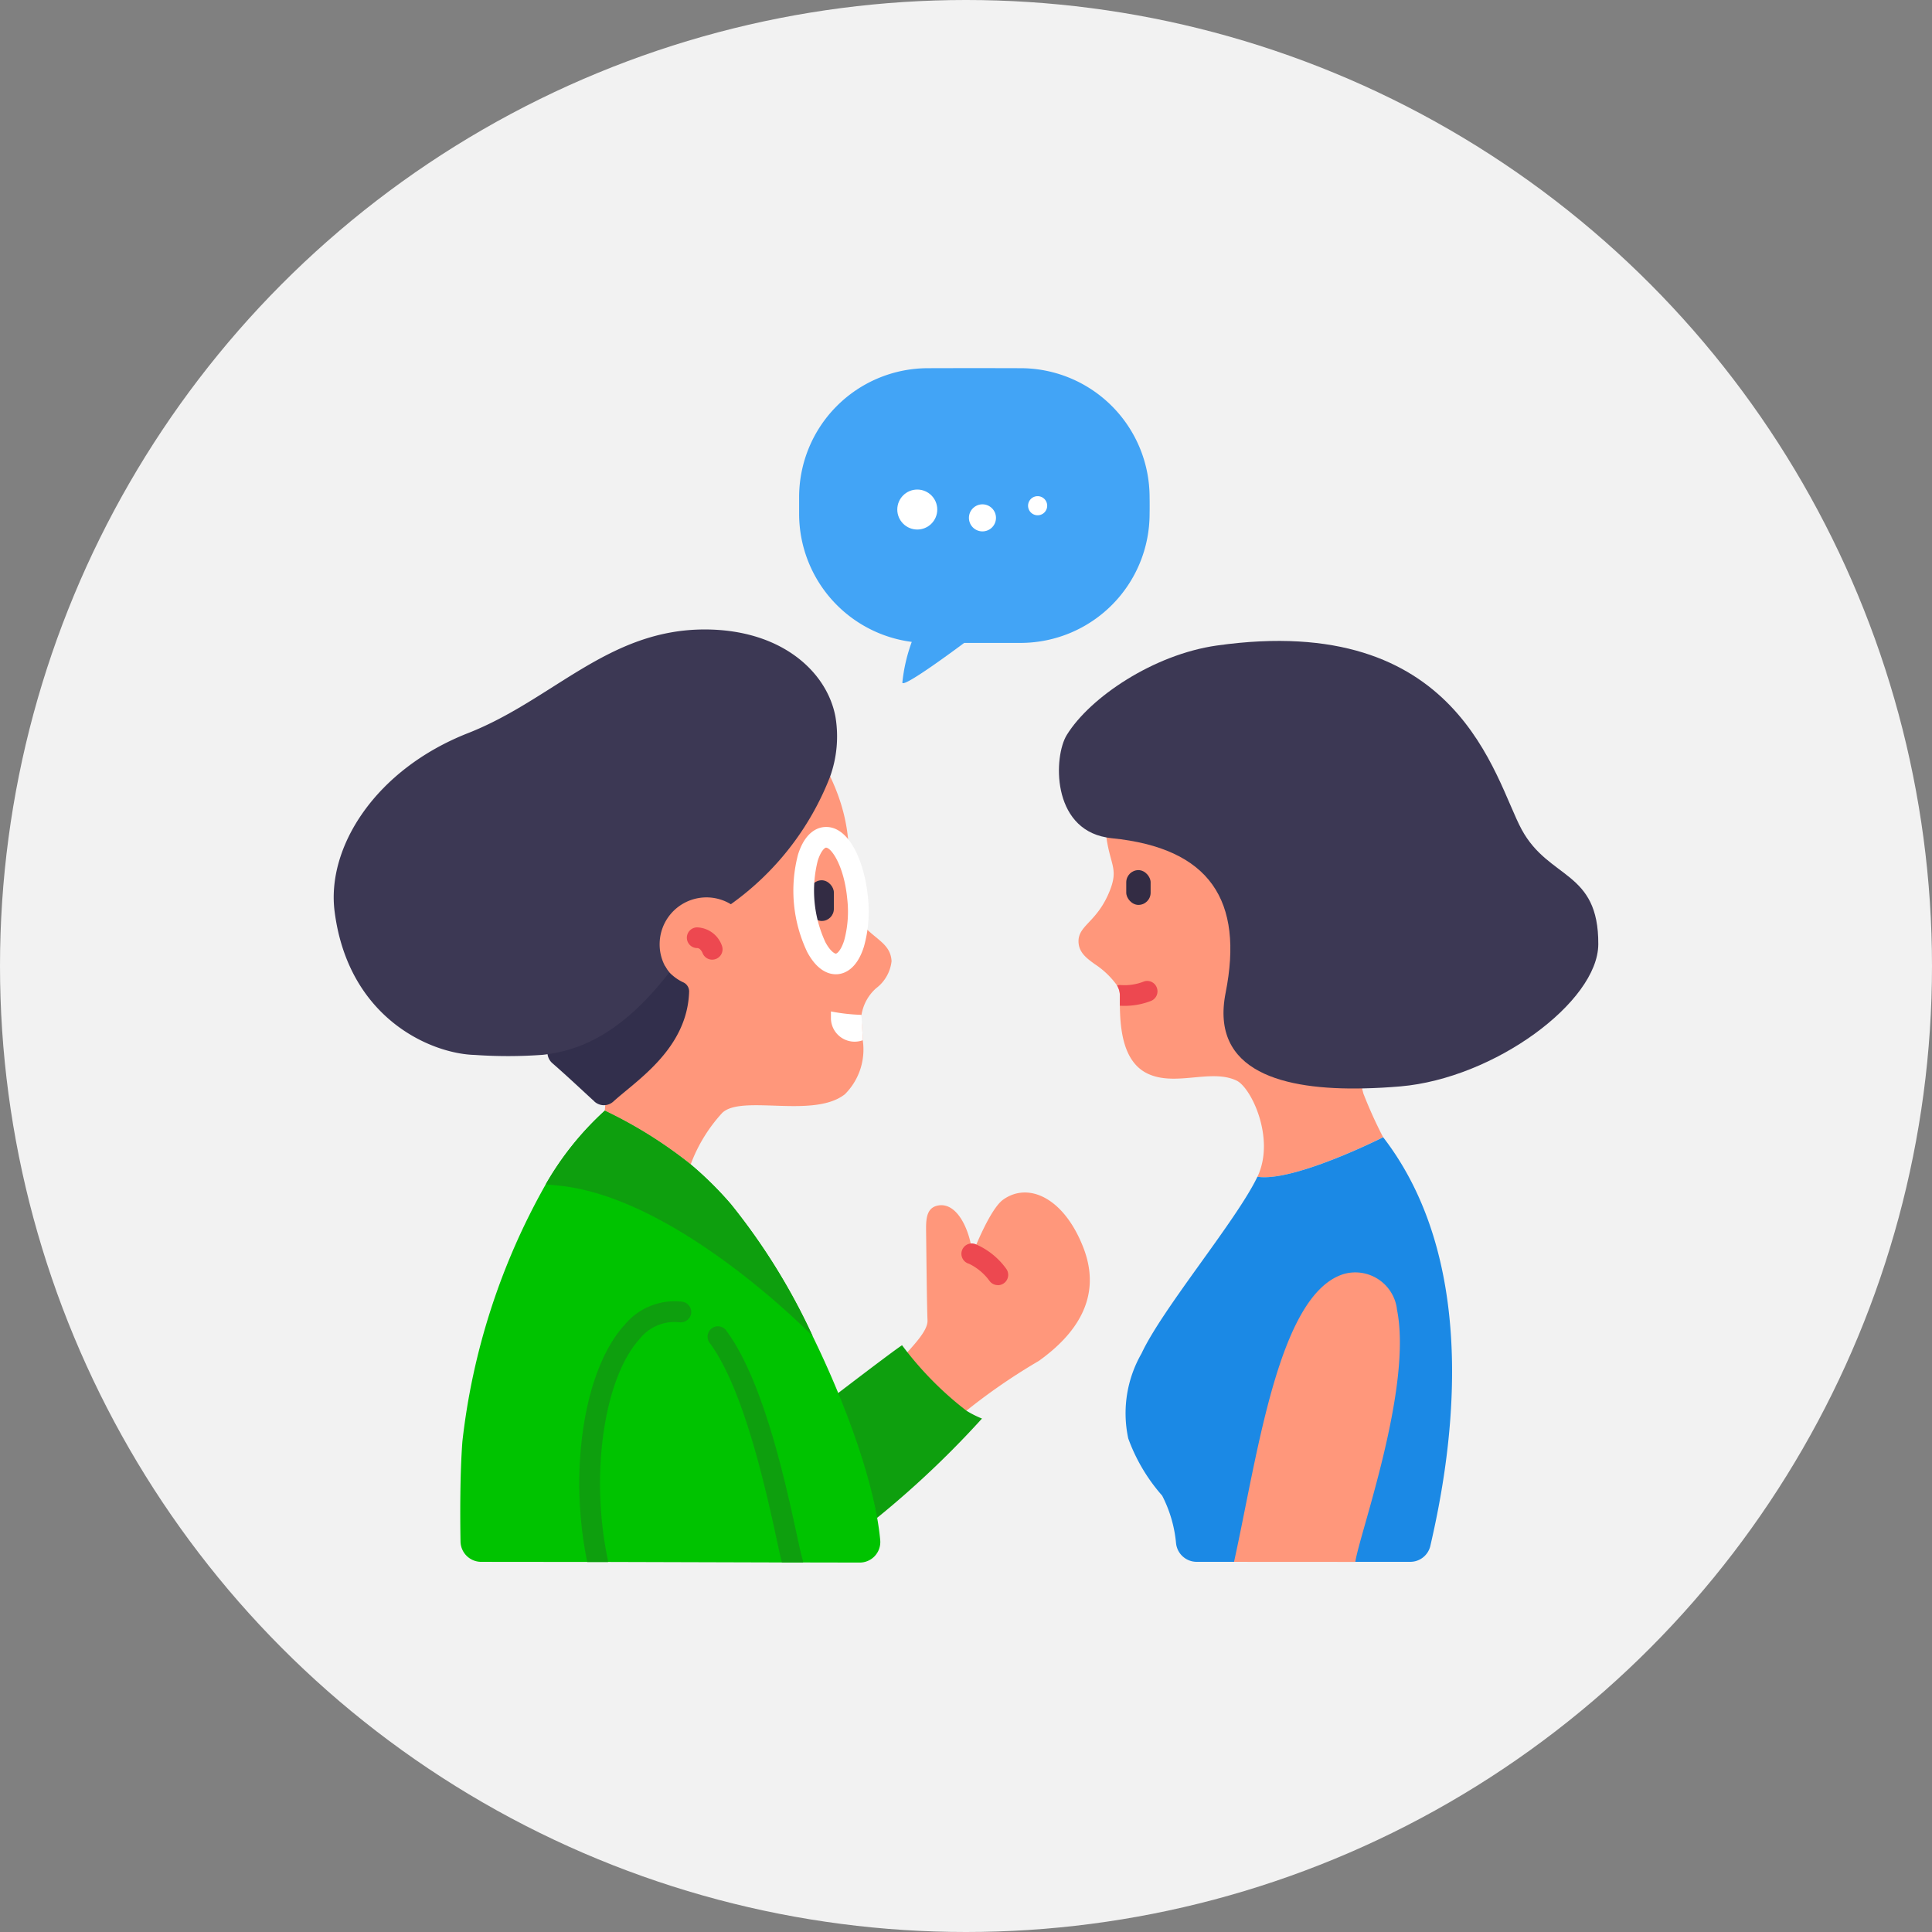 <svg xmlns="http://www.w3.org/2000/svg" width="110" height="110"><rect width="100%" height="100%" fill="#808080" stroke="none"/><defs><style>.cls-2{fill:#ff977b}.cls-3{fill:#3c3854}.cls-4{fill:#0e9f0e}.cls-8{fill:#fff}.cls-10{fill:#332c44}.cls-11{fill:#ed4850}</style></defs><g id="img_advance" transform="translate(-1049 -625)"><circle id="타원_840" cx="55" cy="55" r="55" fill="#f2f2f2" transform="translate(1049 625)"/><g id="informative" transform="translate(1065.023 638.681)"><path id="패스_33224" d="M45.515 57.289a2.244 2.244 0 01-.88 1.534 2.562 2.562 0 00-.83 1.515 1.147 1.147 0 00-.005.327c.038.353.069.73.076 1.119a3.592 3.592 0 01-1.019 3.074c-1.779 1.4-5.859 0-6.978 1.056a8.936 8.936 0 00-1.8 2.935A25.189 25.189 0 0029.19 65.8a97.113 97.113 0 011.189-9.911c1.6-7.154 8.881-8.514 11.64-9.118h.006c1.716 3.621.7 5.658 1.283 7.419s2.15 1.767 2.207 3.099z" class="cls-2" transform="translate(-10.777 -16.236)"/><path id="패스_33225" d="M92.337 67.628s-5.076 2.567-7.16 2.255c1.036-2.161-.347-5.076-1.184-5.476-1.49-.718-3.627.43-5.229-.483-1.213-.713-1.4-2.379-1.419-3.78v-.589a1.113 1.113 0 00-.047-.312 1.382 1.382 0 00-.112-.253 4.763 4.763 0 00-1.266-1.213c-.436-.318-.924-.654-.93-1.3 0-.942 1.1-1.1 1.808-2.95.453-1.184.006-1.407-.218-2.956v-.006a11.96 11.96 0 01.294-3c5.612.559 9.533 2.061 12.66 11.153l1.678 6.43a25.254 25.254 0 001.125 2.485z" class="cls-2" transform="translate(-29.608 -16.562)"/><path id="패스_33226" d="M99.445 44.392c1.553 2.867 4.387 2.314 4.363 6.536-.019 3.282-5.922 7.632-11.272 8.091-.692.059-1.4.1-2.1.113-4.495.1-8.744-.912-7.846-5.444 1.038-5.237-.88-8.244-6.494-8.8-.1-.012-.2-.025-.294-.044-3.13-.547-3.011-4.608-2.256-5.834 1.32-2.143 4.946-4.582 8.538-5.092 13.853-1.96 15.796 7.589 17.361 10.474z" class="cls-3" transform="translate(-28.831 -10.845)"/><path id="패스_33227" d="M61.827 90.492s.962-2.527 1.742-3.093c1.452-1.043 3.489-.094 4.582 2.754s-.478 4.946-2.546 6.424A34 34 0 0061 99.807l-.314-.147a10.482 10.482 0 01-3.028-3.06c.723-.824 1.629-1.7 1.61-2.322-.038-.975-.059-3.338-.081-5.086-.006-.635 0-1.3.628-1.452 1.085-.259 1.849 1.274 2.012 2.752z" class="cls-2" transform="translate(-22.482 -32.773)"/><path id="패스_33228" d="M57.646 105.492a19.064 19.064 0 01-3.671-3.728l-.006-.006c-.613.388-5.67 4.282-5.67 4.282l3.294 6.305a53.955 53.955 0 006.928-6.413 5.674 5.674 0 01-.874-.44z" class="cls-4" transform="translate(-18.634 -38.846)"/><path id="패스_33229" fill="#00c300" d="M39.125 103.529a1.171 1.171 0 01-1.178 1.278l-3.215-.006h-1.207l-9.9-.029h-1.182l-6.042-.006a1.178 1.178 0 01-1.172-1.154c-.024-1.4-.035-3.792.106-5.694a38.419 38.419 0 014.746-14.645 17.249 17.249 0 013.362-4.193 25.164 25.164 0 014.887 3.056 19.855 19.855 0 012.292 2.264 35.815 35.815 0 014.658 7.52c1.961 4.019 3.563 8.523 3.845 11.609z" transform="translate(-5.032 -29.522)"/><path id="패스_33230" fill="#322f4c" d="M26.31 72.792c-.718-.655-1.509-1.407-2.383-2.168a.819.819 0 01-.141-1.083.834.834 0 01.554-.342c1.875-.32 3.76-1.552 6-4.114a1.635 1.635 0 00.428.538 2.6 2.6 0 00.621.4.569.569 0 01.321.522c-.1 3.257-3 5.061-4.31 6.255a.8.8 0 01-1.086 0z" transform="translate(-8.497 -23.768)"/><path id="패스_33231" fill="#42a4f6" d="M53.855 25.186c.051.34 3.521-2.263 3.521-2.263h3.288a7.35 7.35 0 007.268-7.33c.006-.327.006-.654 0-.987a7.348 7.348 0 00-7.268-7.323 817.52 817.52 0 00-5.425 0 7.339 7.339 0 00-7.261 7.323v.987a7.353 7.353 0 006.413 7.273 9.475 9.475 0 00-.536 2.32z" transform="translate(-18.502)"/><path id="패스_33232" d="M23.476 83.272a17.269 17.269 0 013.363-4.193 25.206 25.206 0 014.89 3.055 20.035 20.035 0 012.29 2.266 35.844 35.844 0 014.658 7.518s-7.7-7.929-14.5-8.578z" class="cls-4" transform="translate(-8.428 -29.521)"/><path id="패스_33233" d="M31.55 37.555a6.791 6.791 0 01-.308 3.363 16.054 16.054 0 01-5.653 7.273 2.667 2.667 0 00-4.055 2.282 2.619 2.619 0 00.546 1.609c-.251.321-.5.616-.735.893-2.376 2.722-4.482 3.571-6.477 3.791a27.077 27.077 0 01-3.848.006c-2.464-.059-7.2-2.049-7.99-8.153-.478-3.651 2.3-8.091 7.6-10.172 4.834-1.9 7.971-5.9 13.472-5.9 4.43.004 6.998 2.469 7.448 5.008z" class="cls-3" transform="translate(0 -10.389)"/><path id="패스_33234" d="M70.677 19.659a.544.544 0 11-.486.267.544.544 0 01.486-.267z" class="cls-8" transform="translate(-27.604 -5.09)"/><path id="패스_33235" d="M65.17 20.449a.77.77 0 11-.773.766.77.77 0 01.773-.766z" class="cls-8" transform="translate(-25.253 -5.415)"/><circle id="타원_892" cx="1.138" cy="1.138" r="1.138" class="cls-8" transform="translate(35.065 14.192)"/><path id="패스_33236" fill="#1b89e5" d="M95.746 105.82H83.584a1.181 1.181 0 01-1.17-1.054 7.373 7.373 0 00-.792-2.715 10.158 10.158 0 01-1.93-3.256 6.824 6.824 0 01.754-4.834c1.2-2.577 5.417-7.588 6.6-10.065 2.018.308 6.865-2.1 7.148-2.244a.018.018 0 01.012-.006c5.888 7.635 3.672 19 2.685 23.271a1.174 1.174 0 01-1.145.903z" transform="translate(-31.477 -30.577)"/><path id="패스_33237" d="M90.03 111.194c1.347-6.108 2.525-15.222 6.232-16.383a2.39 2.39 0 013.038 1.95v.037c.924 4.451-2.163 12.906-2.364 14.4z" class="cls-2" transform="translate(-35.792 -35.95)"/><path id="패스_33238" d="M52.869 71.124h-.009a1.35 1.35 0 01-1.807-1.214v-.428a10.67 10.67 0 001.741.195z" class="cls-8" transform="translate(-19.766 -25.576)"/><rect id="사각형_21382" width="1.382" height="2.318" class="cls-10" rx=".691" transform="translate(30.072 36.438)"/><rect id="사각형_21383" width="1.388" height="1.98" class="cls-10" rx=".694" transform="translate(48.101 35.86)"/><path id="패스_33239" d="M33.092 98.191a.607.607 0 01-.665.512 2.514 2.514 0 00-2.244.919c-2.055 2.226-2.862 7.755-1.837 12.6a.505.505 0 01.012.13h-1.184c-1.083-5.229-.165-11.023 2.143-13.52a3.681 3.681 0 013.262-1.3.594.594 0 01.512.66z" class="cls-4" transform="translate(-9.762 -37.098)"/><path id="패스_33240" d="M44.564 113.373h-1.207a47.068 47.068 0 01-.306-1.366c-.6-2.744-1.843-8.462-3.786-11.112a.589.589 0 11.948-.695c2.09 2.85 3.327 8.515 3.986 11.553.147.683.265 1.213.342 1.46a.5.5 0 01.024.159z" class="cls-4" transform="translate(-14.864 -38.094)"/><path id="패스_33241" d="M38.567 63.191a.589.589 0 01-.554-.389s-.112-.271-.3-.271a.589.589 0 110-1.178 1.555 1.555 0 011.408 1.047.589.589 0 01-.554.79z" class="cls-11" transform="translate(-14.04 -22.233)"/><path id="패스_33242" d="M80.657 67.667a4.127 4.127 0 01-1.525.283c-.112 0-.194-.006-.253-.006v-.589a1.113 1.113 0 00-.047-.312 1.382 1.382 0 00-.112-.253.57.57 0 01.224-.024 2.97 2.97 0 001.266-.188.58.58 0 01.766.318.589.589 0 01-.318.771z" class="cls-11" transform="translate(-31.142 -24.362)"/><path id="패스_33243" d="M49.841 60.032c-.4 0-1.06-.195-1.632-1.267a8.121 8.121 0 01-.523-5.548c.4-1.279 1.1-1.531 1.48-1.566 1.385-.131 2.3 1.908 2.5 3.989a7.38 7.38 0 01-.228 2.82c-.4 1.279-1.1 1.531-1.479 1.566a1.15 1.15 0 01-.118.006zm-.555-7.209h-.011c-.078.008-.294.2-.467.747a6.984 6.984 0 00.438 4.638c.271.505.525.656.6.648s.294-.2.467-.747a6.3 6.3 0 00.177-2.355c-.182-1.936-.925-2.93-1.205-2.93z" class="cls-8" transform="translate(-18.273 -18.242)"/><path id="패스_33244" d="M65.748 94.29a.589.589 0 01-.482-.25 3.11 3.11 0 00-1.16-.966.589.589 0 11.391-1.108 4.181 4.181 0 011.732 1.4.589.589 0 01-.481.928z" class="cls-11" transform="translate(-24.957 -34.801)"/></g></g></svg>